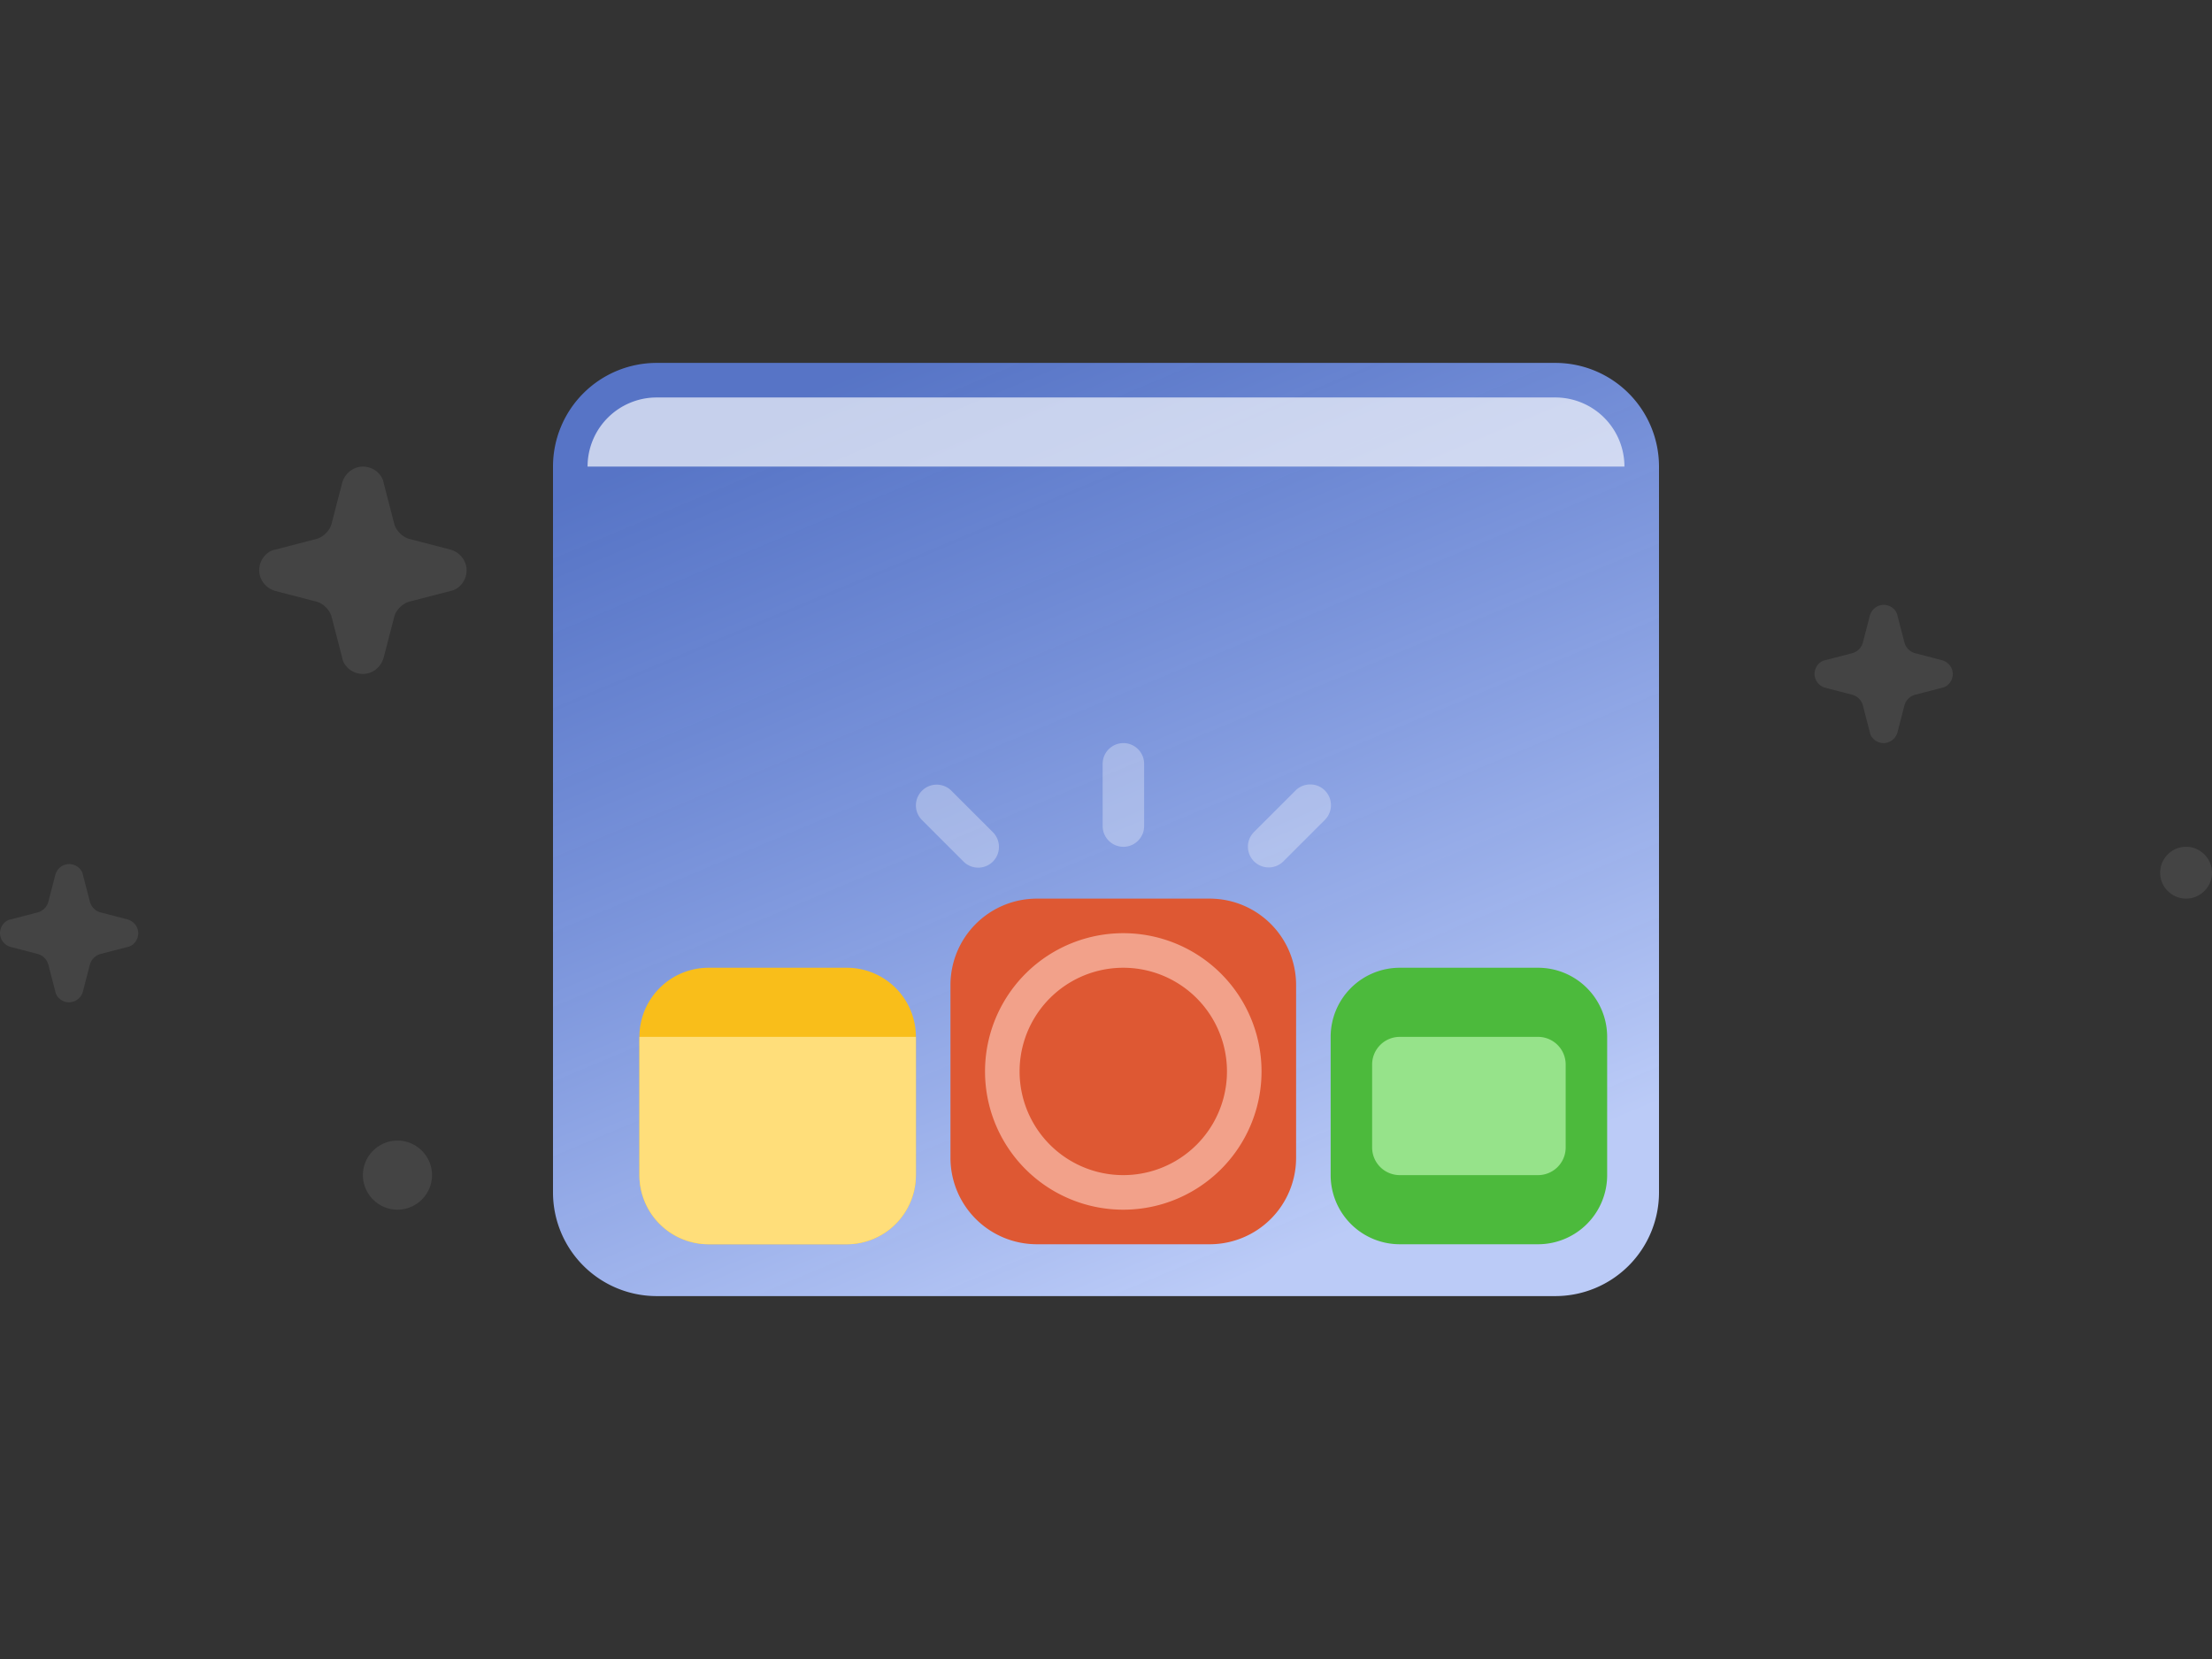 <svg fill="none" viewBox="0 0 128 96" xmlns="http://www.w3.org/2000/svg">
<rect x="0" y="0" width="128" height="96" fill="#333333" stroke="none"/>
<title>Pin App to Taskbar</title>
  <path fill="#888" d="m105.629 38.2 1.542-.4a.875.875 0 0 0 .629-.629l.4-1.543A.84.84 0 0 1 109 35c.4 0 .743.286.8.628l.4 1.543a.875.875 0 0 0 .629.629l1.542.4c.4.114.629.457.629.8 0 .4-.286.743-.629.8l-1.542.4a.875.875 0 0 0-.629.628l-.4 1.543a.84.84 0 0 1-.8.629c-.4 0-.743-.286-.8-.629l-.4-1.543a.875.875 0 0 0-.629-.628l-1.542-.4A.842.842 0 0 1 105 39c0-.4.286-.743.629-.8m-89.686-6.4 2.314-.6c.429-.086.857-.514.943-.943l.6-2.314c.171-.6.686-.943 1.2-.943.6 0 1.114.428 1.2.943l.6 2.314c.086.429.514.857.943.943l2.314.6c.6.171.943.686.943 1.2 0 .6-.429 1.114-.943 1.2l-2.314.6c-.429.086-.857.514-.943.943l-.6 2.314c-.171.6-.686.943-1.2.943-.6 0-1.114-.429-1.2-.943l-.6-2.314c-.086-.429-.514-.857-.943-.943l-2.314-.6c-.6-.172-.943-.686-.943-1.2 0-.6.428-1.114.943-1.2ZM.629 53.2l1.542-.4a.876.876 0 0 0 .629-.629l.4-1.543A.841.841 0 0 1 4 50c.4 0 .743.286.8.628l.4 1.543a.876.876 0 0 0 .629.629l1.542.4c.4.114.629.457.629.8 0 .4-.286.743-.629.8l-1.542.4a.875.875 0 0 0-.629.628l-.4 1.543A.841.841 0 0 1 4 58c-.4 0-.743-.286-.8-.629l-.4-1.543a.875.875 0 0 0-.629-.628L.63 54.8A.841.841 0 0 1 0 54c0-.4.286-.743.629-.8ZM126.5 52c-.825 0-1.5-.675-1.5-1.5s.675-1.5 1.5-1.5 1.5.675 1.5 1.5-.675 1.5-1.5 1.5M23 70c-1.1 0-2-.9-2-2s.9-2 2-2 2 .9 2 2-.9 2-2 2" opacity=".2"/>
  <path fill="url(#Dock-Add-Mac-128_svg__a)" d="M32 27a6 6 0 0 1 6-6h52a6 6 0 0 1 6 6v42a6 6 0 0 1-6 6H38a6 6 0 0 1-6-6z"/>
  <path fill="#fff" fill-opacity=".66" d="M34 27a4 4 0 0 1 4-4h52a4 4 0 0 1 4 4z"/>
  <path fill="#4CBA3C" d="M77 60a4 4 0 0 1 4-4h8a4 4 0 0 1 4 4v8a4 4 0 0 1-4 4h-8a4 4 0 0 1-4-4z"/>
  <path fill="#96E38A" d="M79.4 61.6A1.6 1.6 0 0 1 81 60h8a1.6 1.6 0 0 1 1.6 1.6v4.8A1.6 1.6 0 0 1 89 68h-8a1.6 1.6 0 0 1-1.6-1.6v-4.8Z"/>
  <path fill="#F9BE1A" d="M37 60a4 4 0 0 1 4-4h8a4 4 0 0 1 4 4v8a4 4 0 0 1-4 4h-8a4 4 0 0 1-4-4z"/>
  <path fill="#FFDE7A" d="M37 60h16v8a4 4 0 0 1-4 4h-8a4 4 0 0 1-4-4z"/>
  <path fill="#DE5833" d="M55 57a5 5 0 0 1 5-5h10a5 5 0 0 1 5 5v10a5 5 0 0 1-5 5H60a5 5 0 0 1-5-5z"/>
  <path fill="#F2A18A" fill-rule="evenodd" d="M65 70a8 8 0 1 0 0-16 8 8 0 0 0 0 16m0-2a6 6 0 1 0 0-12 6 6 0 0 0 0 12" clip-rule="evenodd"/>
  <path fill="#fff" fill-opacity=".3" d="M63.806 47.803V44.2c0-.66.54-1.2 1.2-1.2.661 0 1.201.54 1.201 1.2v3.602c0 .66-.54 1.2-1.2 1.2-.66 0-1.2-.54-1.2-1.2ZM53 46.602a1.203 1.203 0 0 1 2.053-.846l2.402 2.401c.468.468.468 1.23 0 1.699a1.203 1.203 0 0 1-1.7 0l-2.4-2.401a1.197 1.197 0 0 1-.355-.847zm19.212 2.395a1.203 1.203 0 0 0 2.053.846l2.401-2.4a1.203 1.203 0 0 0 0-1.7 1.203 1.203 0 0 0-1.698 0l-2.402 2.402c-.234.234-.354.54-.354.846v.006Z"/>
  <defs>
    <linearGradient id="Dock-Add-Mac-128_svg__a" x1="73" x2="51" y1="73.5" y2="21" gradientUnits="userSpaceOnUse">
      <stop stop-color="#BBCBF7"/>
      <stop offset="1" stop-color="#658EFF" stop-opacity=".72"/>
    </linearGradient>
  </defs>
</svg>